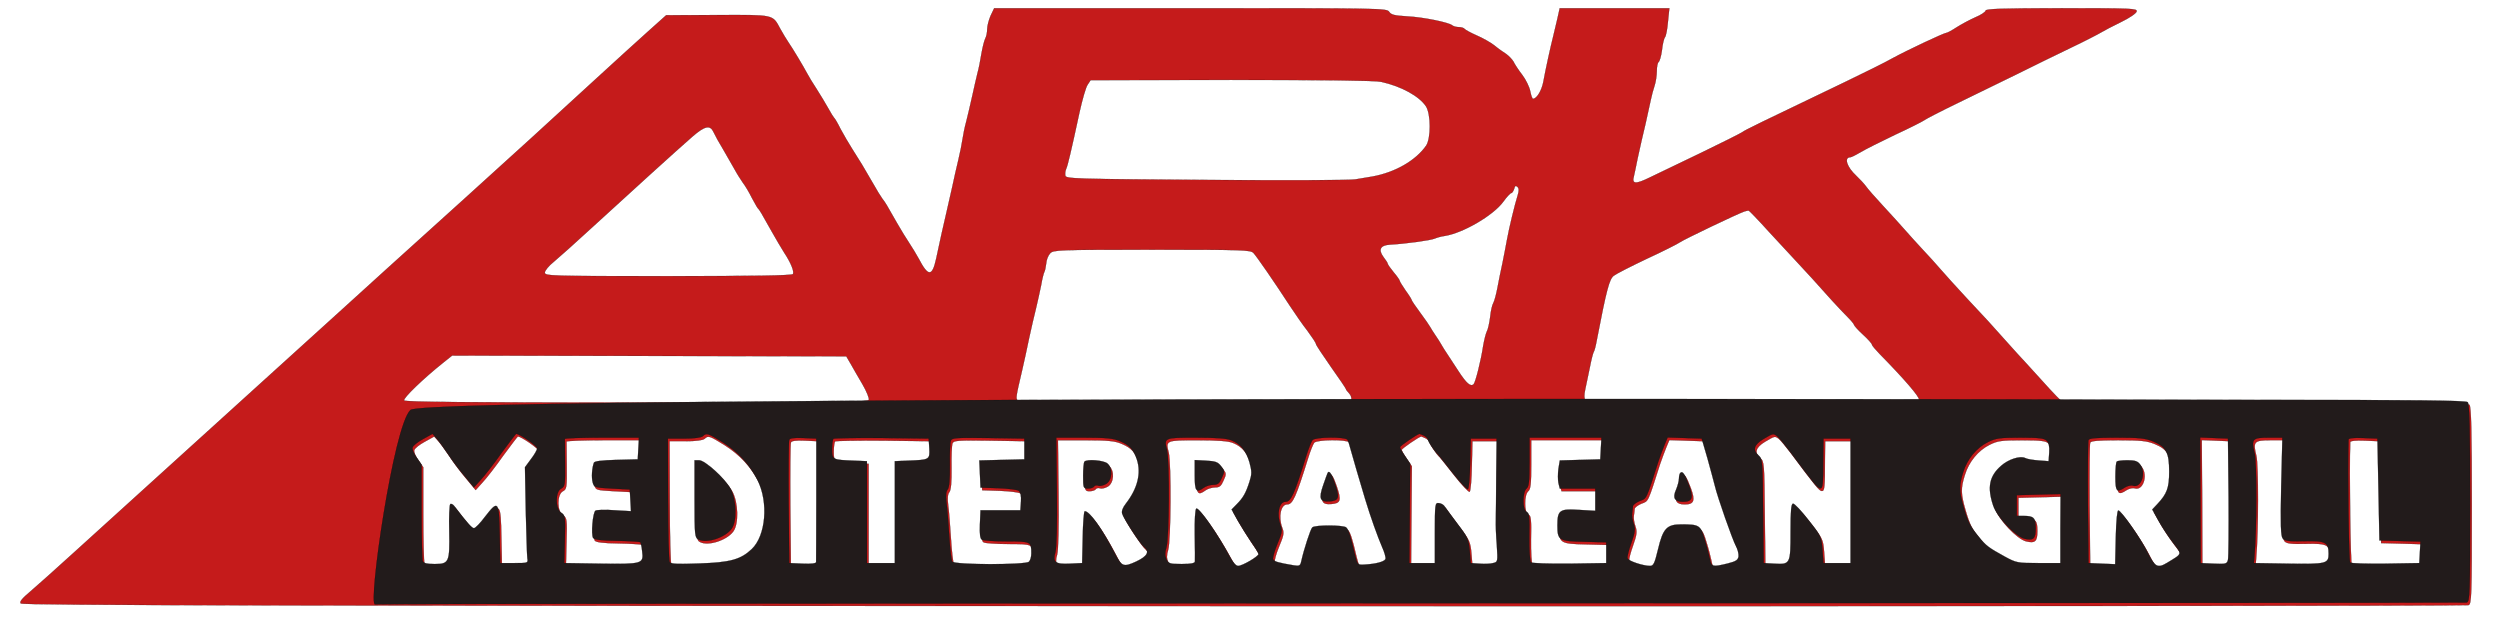 <?xml version="1.0" encoding="utf-8"?>
<svg version="1.0" xmlns="http://www.w3.org/2000/svg" width="4002pt" height="996pt" viewBox="0 0 4002 996" preserveAspectRatio="xMidYMid meet">
  <g transform="matrix(0.319, 0, 0, -0.302, -129.52, 3021.117)" fill="#d73737" stroke="none" style="">
    <path d="M5377 9920 c-9 -22 -17 -54 -17 -71 0 -17 -4 -38 -9 -48 -5 -9 -14 -46 -20 -82 -5 -35 -14 -82 -20 -104 -5 -22 -17 -76 -26 -120 -9 -44 -23 -105 -30 -135 -8 -30 -16 -73 -19 -95 -3 -22 -12 -71 -21 -110 -9 -38 -22 -101 -30 -140 -8 -38 -21 -99 -29 -135 -8 -36 -20 -90 -26 -120 -6 -30 -18 -88 -26 -127 -20 -97 -40 -97 -88 0 -12 23 -33 60 -47 82 -14 22 -42 70 -62 107 -50 94 -60 111 -73 128 -6 8 -29 47 -49 85 -49 90 -60 109 -100 175 -18 30 -46 80 -61 110 -14 30 -29 57 -33 60 -3 3 -16 25 -29 50 -13 25 -39 70 -57 100 -19 30 -41 69 -49 85 -19 38 -73 133 -94 165 -9 14 -27 45 -40 70 -40 78 -27 75 -315 74 l-258 -1 -92 -87 c-51 -48 -165 -158 -254 -244 -216 -210 -450 -435 -668 -643 -338 -322 -486 -464 -638 -610 -84 -80 -231 -221 -327 -313 -96 -92 -245 -234 -330 -316 -85 -82 -234 -224 -330 -316 -96 -92 -246 -235 -332 -318 -86 -83 -184 -175 -217 -205 -45 -40 -58 -57 -51 -66 8 -10 1313 -13 6138 -14 3370 -1 6135 1 6145 5 16 6 17 43 17 528 0 393 -3 525 -12 534 -9 9 -251 12 -1026 12 l-1014 0 -32 33 c-17 18 -49 55 -71 81 -22 26 -59 68 -81 94 -23 26 -63 72 -88 102 -92 109 -116 137 -208 240 -51 58 -111 128 -133 155 -22 27 -62 74 -90 105 -27 31 -68 78 -90 105 -22 26 -71 84 -110 128 -38 43 -77 90 -86 104 -9 13 -31 38 -49 56 -46 45 -62 97 -29 97 5 0 28 12 52 27 23 15 101 56 172 92 72 35 137 70 145 76 8 7 87 50 175 95 88 45 221 114 295 152 74 39 194 101 265 137 72 36 141 74 155 83 14 9 59 34 100 55 43 22 76 46 78 56 3 16 -21 17 -377 17 -299 0 -381 -3 -381 -13 0 -6 -23 -23 -51 -35 -28 -13 -70 -37 -94 -53 -23 -16 -46 -29 -50 -29 -12 0 -199 -93 -270 -134 -38 -23 -146 -79 -238 -126 -435 -220 -505 -256 -518 -267 -8 -6 -100 -55 -204 -108 -105 -53 -220 -112 -258 -131 -73 -38 -93 -37 -82 5 3 14 12 58 19 96 8 39 17 81 20 95 6 25 31 138 46 215 4 22 13 56 19 75 6 19 11 54 11 77 0 23 4 44 9 48 5 3 13 31 17 63 3 31 10 62 15 68 5 6 12 43 15 82 l7 72 -275 0 -275 0 -12 -57 c-7 -32 -17 -76 -22 -98 -11 -45 -36 -164 -49 -239 -9 -45 -33 -86 -51 -86 -4 0 -10 18 -14 40 -4 22 -22 62 -41 88 -19 26 -38 57 -43 69 -6 11 -22 29 -36 40 -15 10 -42 30 -60 46 -18 15 -58 39 -89 53 -30 14 -58 30 -61 35 -4 5 -16 9 -29 9 -12 0 -26 4 -32 9 -17 16 -148 44 -227 48 -63 4 -80 8 -90 24 -12 19 -36 19 -997 19 l-985 0 -18 -40z m1960 -350 c102 -24 191 -76 225 -130 25 -42 25 -169 1 -208 -52 -79 -155 -142 -270 -164 -24 -4 -62 -11 -85 -15 -24 -5 -360 -6 -748 -3 -670 5 -705 6 -708 23 -2 10 0 26 4 35 8 18 25 94 67 300 14 67 32 134 41 147 l15 24 705 1 c485 0 719 -3 753 -10z m-3350 -267 c7 -16 28 -57 49 -93 20 -36 45 -83 57 -105 11 -22 30 -53 41 -70 12 -16 32 -52 45 -80 14 -27 27 -52 30 -55 7 -6 19 -27 69 -122 21 -40 50 -91 63 -113 34 -54 52 -102 44 -114 -4 -8 -200 -11 -626 -11 -598 0 -619 1 -619 19 0 10 20 36 45 57 25 22 110 102 189 179 186 180 435 419 506 484 63 58 90 64 107 24z m4035 -335 c-14 -47 -43 -173 -53 -232 -5 -28 -15 -85 -23 -126 -9 -41 -20 -102 -26 -135 -6 -33 -15 -68 -20 -77 -6 -10 -13 -43 -16 -75 -4 -32 -11 -67 -17 -77 -5 -11 -13 -45 -18 -75 -11 -79 -39 -195 -48 -204 -15 -15 -36 4 -76 69 -22 36 -48 78 -57 92 -10 15 -22 36 -28 47 -6 11 -19 34 -30 50 -11 17 -23 37 -27 45 -4 8 -26 42 -50 76 -24 34 -43 64 -43 67 0 3 -13 26 -30 50 -16 25 -30 48 -30 52 0 4 -13 24 -30 45 -16 21 -30 41 -30 45 0 4 -10 21 -22 37 -27 39 -15 62 33 65 75 4 205 23 224 32 11 5 34 12 50 14 92 15 245 109 295 182 17 25 35 45 39 45 5 0 11 10 15 22 4 17 8 20 17 11 8 -8 8 -21 1 -45z m1261 -193 c53 -60 114 -130 136 -155 44 -49 110 -126 181 -210 25 -29 60 -68 78 -87 17 -18 32 -37 32 -41 0 -4 20 -28 45 -52 25 -24 45 -48 45 -53 0 -5 18 -27 39 -50 122 -131 202 -229 197 -242 -5 -13 -116 -15 -834 -15 -652 0 -832 3 -840 13 -7 8 -7 27 -1 57 5 25 15 77 23 116 7 39 16 76 19 81 4 5 11 34 16 64 49 269 63 323 85 341 12 10 86 50 166 90 80 39 155 79 167 88 20 15 289 151 323 163 8 3 18 5 22 4 3 -1 49 -51 101 -112z m-2587 -112 c17 -19 105 -154 184 -282 25 -40 64 -100 88 -132 23 -33 42 -63 42 -69 0 -5 34 -59 75 -121 41 -61 75 -114 75 -117 0 -3 7 -13 16 -23 9 -10 14 -25 11 -34 -6 -13 -99 -15 -835 -15 -568 0 -831 3 -839 11 -10 10 -10 16 22 159 9 41 25 118 35 170 11 52 26 124 35 160 8 36 20 92 26 124 5 33 13 64 16 69 3 6 7 25 9 44 1 19 10 43 20 54 16 18 37 19 511 19 457 0 494 -1 509 -17z m-2021 -588 c12 -22 38 -71 59 -108 21 -38 35 -75 32 -83 -5 -12 -177 -14 -1165 -14 -860 0 -1162 3 -1167 11 -7 11 96 116 197 201 l44 37 989 -2 989 -2 22 -40z m-2013 -491 c20 -33 58 -86 84 -118 l47 -60 34 40 c19 21 66 85 104 142 39 56 72 102 74 102 17 0 105 -65 105 -77 0 -8 -14 -34 -31 -57 l-30 -43 4 -229 c3 -126 6 -240 8 -254 4 -25 3 -25 -66 -25 l-70 0 -3 153 c-3 178 -7 183 -74 92 -23 -33 -48 -60 -55 -60 -10 0 -34 28 -97 115 -7 11 -18 17 -22 12 -4 -4 -7 -68 -5 -142 3 -166 -1 -175 -73 -175 -40 0 -55 4 -60 16 -3 9 -6 127 -6 263 l0 248 -25 38 c-14 20 -23 44 -20 53 3 10 26 29 52 44 l48 28 20 -24 c11 -13 37 -50 57 -82z m1379 61 c79 -53 134 -116 175 -200 56 -118 42 -295 -29 -366 -55 -55 -108 -71 -263 -76 -105 -4 -143 -3 -149 7 -4 6 -8 156 -8 333 l-1 322 82 0 c51 0 86 5 94 13 18 18 24 16 99 -33z m3520 35 c10 -6 19 -15 19 -21 0 -9 37 -67 51 -79 3 -3 36 -47 74 -98 38 -51 72 -89 76 -85 5 5 10 67 11 138 l3 130 65 0 65 0 -2 -190 c0 -104 -2 -212 -2 -240 -1 -27 1 -89 5 -137 5 -86 5 -87 -19 -93 -13 -4 -43 -5 -68 -3 l-44 3 -5 65 c-5 60 -10 72 -60 141 -30 42 -59 84 -65 93 -5 10 -19 18 -30 19 -19 2 -20 -4 -20 -158 l0 -160 -64 0 -64 0 2 264 2 263 -25 39 c-14 21 -26 43 -26 48 0 7 87 70 98 71 2 0 12 -5 23 -10z m1771 -2 c9 -7 36 -42 62 -78 120 -170 142 -199 154 -199 14 -1 16 19 16 164 l1 100 68 0 68 0 0 -330 0 -330 -68 0 -68 0 -5 70 c-5 69 -7 74 -70 158 -35 48 -70 87 -77 87 -10 0 -13 -34 -13 -149 0 -172 -1 -174 -82 -169 l-53 3 -3 276 c-2 261 -3 277 -22 294 -32 29 -24 57 23 87 50 31 49 31 69 16z m-5714 -65 l-3 -58 -108 -3 c-74 -2 -109 -7 -112 -15 -10 -29 -13 -79 -6 -105 7 -26 9 -27 97 -32 l89 -5 3 -58 3 -57 -83 5 c-46 4 -88 2 -95 -2 -14 -10 -23 -127 -12 -145 6 -9 43 -14 120 -15 61 -1 114 -5 117 -7 2 -3 7 -25 9 -48 8 -67 3 -69 -208 -66 l-183 3 3 127 c3 119 2 127 -18 140 -30 19 -31 112 0 128 19 11 20 20 19 133 -1 67 -1 125 -1 130 1 4 84 7 186 7 l186 0 -3 -57z m893 -270 c0 -178 -1 -328 -1 -333 0 -7 -25 -10 -67 -8 l-68 3 -3 320 c-1 176 0 326 3 333 3 9 23 12 70 10 l66 -3 0 -322z m567 270 c3 -60 2 -61 -108 -65 l-65 -3 0 -270 0 -270 -70 0 -70 0 0 270 0 270 -65 3 c-108 4 -110 5 -110 61 0 26 3 51 7 55 4 3 113 5 242 4 l236 -3 3 -52z m477 -3 l0 -55 -113 -3 -113 -3 3 -72 3 -72 89 -3 c50 -2 96 -8 103 -14 9 -7 13 -28 11 -57 l-3 -46 -100 0 -100 0 -3 -74 c-2 -53 1 -77 10 -82 7 -5 63 -9 124 -9 123 0 124 -1 124 -64 0 -18 -5 -37 -12 -44 -17 -17 -374 -17 -385 1 -4 6 -11 68 -15 137 -4 69 -10 149 -14 178 -4 35 -2 57 6 67 8 10 12 53 11 128 -1 63 1 121 5 131 6 15 25 16 188 14 l181 -3 0 -55z m480 41 c49 -22 68 -44 85 -98 22 -72 3 -153 -55 -232 -17 -23 -23 -41 -19 -55 9 -28 91 -161 110 -176 29 -25 16 -49 -40 -77 -64 -31 -73 -27 -108 46 -64 129 -125 221 -150 221 -4 0 -9 -62 -10 -137 l-3 -138 -61 -3 c-75 -4 -88 8 -73 62 6 23 9 146 7 322 l-3 284 140 0 c114 0 147 -4 180 -19z m558 5 c48 -20 75 -56 92 -118 12 -47 12 -62 0 -101 -18 -60 -32 -86 -64 -120 l-26 -28 30 -57 c17 -31 47 -82 67 -113 21 -31 38 -61 38 -66 0 -13 -81 -63 -102 -63 -11 0 -27 18 -43 51 -62 122 -154 261 -167 253 -6 -4 -9 -62 -8 -138 1 -72 2 -137 1 -143 -1 -9 -21 -13 -66 -13 -60 0 -66 2 -77 25 -8 19 -8 35 0 64 14 46 16 457 3 515 -16 66 -15 66 145 66 100 0 155 -4 177 -14z m583 3 c4 -6 10 -25 14 -43 8 -33 51 -186 75 -271 27 -95 64 -203 85 -254 12 -28 20 -57 17 -65 -6 -14 -49 -26 -106 -29 -34 -2 -34 -1 -47 53 -22 100 -32 132 -44 144 -13 13 -156 14 -170 0 -9 -9 -42 -116 -55 -178 -5 -25 -9 -28 -38 -23 -79 14 -99 20 -104 33 -2 7 7 43 22 81 23 58 26 72 16 98 -21 59 -8 125 24 125 28 0 44 37 105 244 11 38 25 75 31 83 14 17 165 18 175 2z m1272 -46 l-3 -58 -101 -3 -102 -3 -7 -45 c-3 -25 -3 -58 0 -74 l7 -30 89 0 89 0 0 -59 0 -59 -82 5 c-97 7 -108 -2 -108 -82 0 -80 7 -84 135 -87 l110 -3 0 -55 0 -55 -184 -3 c-105 -1 -189 2 -194 7 -5 5 -9 66 -8 135 2 106 0 127 -13 132 -22 8 -22 106 -1 124 12 10 15 39 15 141 l0 129 180 0 181 0 -3 -57z m535 -53 c15 -58 32 -123 37 -145 13 -59 88 -285 106 -320 9 -17 14 -41 13 -55 -3 -19 -13 -26 -54 -37 -77 -20 -83 -18 -90 25 -4 20 -15 67 -26 103 -21 75 -27 79 -117 79 -73 0 -92 -21 -117 -132 -17 -75 -23 -88 -40 -88 -35 0 -109 26 -113 40 -3 7 6 44 19 82 19 57 21 74 12 101 -6 18 -10 43 -8 57 2 14 4 31 4 37 1 7 16 19 34 27 36 14 31 3 94 211 9 28 23 67 31 88 l15 38 86 -3 85 -3 29 -105z m1702 94 c11 -12 15 -30 13 -63 l-3 -46 -50 4 c-27 2 -58 7 -68 13 -25 13 -84 -7 -120 -41 -60 -55 -71 -115 -40 -212 20 -61 111 -163 157 -175 45 -11 56 0 56 55 0 56 -9 66 -60 66 l-35 0 0 55 0 55 110 3 110 3 -1 -183 0 -183 -110 0 c-106 0 -111 1 -170 35 -79 46 -94 57 -130 105 -43 55 -53 76 -75 156 -23 84 -24 115 -3 185 20 70 67 130 124 160 40 21 58 24 162 24 94 0 120 -3 133 -16z m534 -4 c66 -29 81 -59 81 -160 0 -87 -11 -118 -60 -173 l-25 -28 30 -57 c16 -31 49 -84 73 -117 48 -67 50 -58 -29 -109 -47 -30 -61 -22 -98 57 -34 72 -131 219 -146 221 -6 1 -11 -54 -13 -142 l-3 -143 -67 3 -67 3 -3 320 c-1 176 0 325 3 332 3 10 40 13 140 13 115 0 144 -3 184 -20z m379 -295 c1 -170 0 -320 -3 -333 -5 -21 -10 -23 -71 -20 l-66 3 -1 333 -2 333 70 -3 70 -3 3 -310z m264 55 c-4 -206 -2 -263 8 -275 11 -13 32 -16 108 -14 106 3 122 -6 122 -67 0 -52 -11 -55 -201 -52 l-174 3 3 40 c12 142 12 495 1 542 -18 76 -12 83 70 83 l69 0 -6 -260z m488 -15 l5 -270 103 -3 103 -3 -3 -57 -3 -57 -169 -3 c-93 -1 -173 1 -178 6 -7 7 -13 496 -8 652 0 7 27 10 73 8 l72 -3 5 -270z" style="stroke: rgb(0, 0, 0); paint-order: stroke; stroke-miterlimit: 7.14; fill-rule: evenodd; fill: rgb(197, 27, 27);"/>
    <path d="M3900 7345 c0 -195 1 -205 20 -215 41 -22 134 10 166 57 28 41 25 153 -5 211 -29 57 -129 152 -158 152 l-23 0 0 -205z" style="stroke: rgb(0, 0, 0); paint-order: stroke; stroke-miterlimit: 7.14; fill-rule: evenodd; fill: rgb(197, 27, 27);"/>
    <path d="M5857 7543 c-4 -3 -7 -37 -7 -75 0 -65 1 -68 24 -68 14 0 28 5 31 11 4 6 14 8 22 4 9 -3 26 2 39 10 30 20 34 83 6 108 -19 17 -102 24 -115 10z" style="stroke: rgb(0, 0, 0); paint-order: stroke; stroke-miterlimit: 7.14; fill-rule: evenodd; fill: rgb(197, 27, 27);"/>
    <path d="M6410 7470 c0 -85 7 -95 46 -65 10 8 32 15 47 15 23 0 31 7 43 37 15 34 14 38 -4 62 -16 22 -28 26 -76 29 l-56 3 0 -81z" style="stroke: rgb(0, 0, 0); paint-order: stroke; stroke-miterlimit: 7.14; fill-rule: evenodd; fill: rgb(197, 27, 27);"/>
    <path d="M7077 7483 c-2 -5 -12 -33 -22 -64 -24 -73 -17 -91 32 -87 47 4 51 19 27 94 -17 53 -29 72 -37 57z" style="stroke: rgb(0, 0, 0); paint-order: stroke; stroke-miterlimit: 7.14; fill-rule: evenodd; fill: rgb(197, 27, 27);"/>
    <path d="M8847 7483 c-4 -3 -7 -17 -7 -30 0 -13 -7 -40 -15 -60 -18 -43 -7 -63 35 -63 47 0 54 20 31 86 -22 62 -33 79 -44 67z" style="stroke: rgb(0, 0, 0); paint-order: stroke; stroke-miterlimit: 7.14; fill-rule: evenodd; fill: rgb(197, 27, 27);"/>
    <path d="M11037 7543 c-4 -3 -7 -39 -7 -80 0 -79 6 -86 48 -57 12 8 31 13 41 9 41 -13 67 68 35 113 -12 17 -25 22 -63 22 -26 0 -51 -3 -54 -7z" style="stroke: rgb(0, 0, 0); paint-order: stroke; stroke-miterlimit: 7.14; fill-rule: evenodd; fill: rgb(197, 27, 27);"/>
  </g>
  <g transform="matrix(0.319, 0, 0, -0.302, -132.276, 3016.865)" fill="#d73737" stroke="none" style="">
    <path d="M 11772 7870 C 11772 7870 2559.606 7898.453 2474.606 7816.453 C 2389.606 7734.453 2259.134 6774.731 2297.226 6785.941 C 2321.157 6792.984 12783 6792 12793 6796 C 12809 6802 12810 6839 12810 7324 C 12810 7717 12807 7849 12798 7858 C 12789 7867 12547 7870 11772 7870 Z M 2662 7584 C 2682 7551 2720 7498 2746 7466 L 2793 7406 L 2827 7446 C 2846 7467 2893 7531 2931 7588 C 2970 7644 3003 7690 3005 7690 C 3022 7690 3110 7625 3110 7613 C 3110 7605 3096 7579 3079 7556 L 3049 7513 L 3053 7284 C 3056 7158 3059 7044 3061 7030 C 3065 7005 3064 7005 2995 7005 L 2925 7005 L 2922 7158 C 2919 7336 2915 7341 2848 7250 C 2825 7217 2800 7190 2793 7190 C 2783 7190 2759 7218 2696 7305 C 2689 7316 2678 7322 2674 7317 C 2670 7313 2667 7249 2669 7175 C 2672 7009 2668 7000 2596 7000 C 2556 7000 2541 7004 2536 7016 C 2533 7025 2530 7143 2530 7279 L 2530 7527 L 2505 7565 C 2491 7585 2482 7609 2485 7618 C 2488 7628 2511 7647 2537 7662 L 2585 7690 L 2605 7666 C 2616 7653 2642 7616 2662 7584 Z M 4041 7645 C 4120 7592 4175 7529 4216 7445 C 4272 7327 4258 7150 4187 7079 C 4132 7024 4079 7008 3924 7003 C 3819 6999 3781 7000 3775 7010 C 3771 7016 3767 7166 3767 7343 L 3766 7665 L 3848 7665 C 3899 7665 3934 7670 3942 7678 C 3960 7696 3966 7694 4041 7645 Z M 7561 7680 C 7571 7674 7580 7665 7580 7659 C 7580 7650 7617 7592 7631 7580 C 7634 7577 7667 7533 7705 7482 C 7743 7431 7777 7393 7781 7397 C 7786 7402 7791 7464 7792 7535 L 7795 7665 L 7860 7665 L 7925 7665 L 7923 7475 C 7923 7371 7921 7263 7921 7235 C 7920 7208 7922 7146 7926 7098 C 7931 7012 7931 7011 7907 7005 C 7894 7001 7864 7000 7839 7002 L 7795 7005 L 7790 7070 C 7785 7130 7780 7142 7730 7211 C 7700 7253 7671 7295 7665 7304 C 7660 7314 7646 7322 7635 7323 C 7616 7325 7615 7319 7615 7165 L 7615 7005 L 7551 7005 L 7487 7005 L 7489 7269 L 7491 7532 L 7466 7571 C 7452 7592 7440 7614 7440 7619 C 7440 7626 7527 7689 7538 7690 C 7540 7690 7550 7685 7561 7680 Z M 9332 7678 C 9341 7671 9368 7636 9394 7600 C 9514 7430 9536 7401 9548 7401 C 9562 7400 9564 7420 9564 7565 L 9565 7665 L 9633 7665 L 9701 7665 L 9701 7335 L 9701 7005 L 9633 7005 L 9565 7005 L 9560 7075 C 9555 7144 9553 7149 9490 7233 C 9455 7281 9420 7320 9413 7320 C 9403 7320 9400 7286 9400 7171 C 9400 6999 9399 6997 9318 7002 L 9265 7005 L 9262 7281 C 9260 7542 9259 7558 9240 7575 C 9208 7604 9216 7632 9263 7662 C 9313 7693 9312 7693 9332 7678 Z M 3618 7613 L 3615 7555 L 3507 7552 C 3433 7550 3398 7545 3395 7537 C 3385 7508 3382 7458 3389 7432 C 3396 7406 3398 7405 3486 7400 L 3575 7395 L 3578 7337 L 3581 7280 L 3498 7285 C 3452 7289 3410 7287 3403 7283 C 3389 7273 3380 7156 3391 7138 C 3397 7129 3434 7124 3511 7123 C 3572 7122 3625 7118 3628 7116 C 3630 7113 3635 7091 3637 7068 C 3645 7001 3640 6999 3429 7002 L 3246 7005 L 3249 7132 C 3252 7251 3251 7259 3231 7272 C 3201 7291 3200 7384 3231 7400 C 3250 7411 3251 7420 3250 7533 C 3249 7600 3249 7658 3249 7663 C 3250 7667 3333 7670 3435 7670 L 3621 7670 L 3618 7613 Z M 4511 7343 C 4511 7165 4510 7015 4510 7010 C 4510 7003 4485 7000 4443 7002 L 4375 7005 L 4372 7325 C 4371 7501 4372 7651 4375 7658 C 4378 7667 4398 7670 4445 7668 L 4511 7665 L 4511 7343 Z M 5078 7613 C 5081 7553 5080 7552 4970 7548 L 4905 7545 L 4905 7275 L 4905 7005 L 4835 7005 L 4765 7005 L 4765 7275 L 4765 7545 L 4700 7548 C 4592 7552 4590 7553 4590 7609 C 4590 7635 4593 7660 4597 7664 C 4601 7667 4710 7669 4839 7668 L 5075 7665 L 5078 7613 Z M 5555 7610 L 5555 7555 L 5442 7552 L 5329 7549 L 5332 7477 L 5335 7405 L 5424 7402 C 5474 7400 5520 7394 5527 7388 C 5536 7381 5540 7360 5538 7331 L 5535 7285 L 5435 7285 L 5335 7285 L 5332 7211 C 5330 7158 5333 7134 5342 7129 C 5349 7124 5405 7120 5466 7120 C 5589 7120 5590 7119 5590 7056 C 5590 7038 5585 7019 5578 7012 C 5561 6995 5204 6995 5193 7013 C 5189 7019 5182 7081 5178 7150 C 5174 7219 5168 7299 5164 7328 C 5160 7363 5162 7385 5170 7395 C 5178 7405 5182 7448 5181 7523 C 5180 7586 5182 7644 5186 7654 C 5192 7669 5211 7670 5374 7668 L 5555 7665 L 5555 7610 Z M 6035 7651 C 6084 7629 6103 7607 6120 7553 C 6142 7481 6123 7400 6065 7321 C 6048 7298 6042 7280 6046 7266 C 6055 7238 6137 7105 6156 7090 C 6185 7065 6172 7041 6116 7013 C 6052 6982 6043 6986 6008 7059 C 5944 7188 5883 7280 5858 7280 C 5854 7280 5849 7218 5848 7143 L 5845 7005 L 5784 7002 C 5709 6998 5696 7010 5711 7064 C 5717 7087 5720 7210 5718 7386 L 5715 7670 L 5855 7670 C 5969 7670 6002 7666 6035 7651 Z M 6593 7656 C 6641 7636 6668 7600 6685 7538 C 6697 7491 6697 7476 6685 7437 C 6667 7377 6653 7351 6621 7317 L 6595 7289 L 6625 7232 C 6642 7201 6672 7150 6692 7119 C 6713 7088 6730 7058 6730 7053 C 6730 7040 6649 6990 6628 6990 C 6617 6990 6601 7008 6585 7041 C 6523 7163 6431 7302 6418 7294 C 6412 7290 6409 7232 6410 7156 C 6411 7084 6412 7019 6411 7013 C 6410 7004 6390 7000 6345 7000 C 6285 7000 6279 7002 6268 7025 C 6260 7044 6260 7060 6268 7089 C 6282 7135 6284 7546 6271 7604 C 6255 7670 6256 7670 6416 7670 C 6516 7670 6571 7666 6593 7656 Z M 7176 7659 C 7180 7653 7186 7634 7190 7616 C 7198 7583 7241 7430 7265 7345 C 7292 7250 7329 7142 7350 7091 C 7362 7063 7370 7034 7367 7026 C 7361 7012 7318 7000 7261 6997 C 7227 6995 7227 6996 7214 7050 C 7192 7150 7182 7182 7170 7194 C 7157 7207 7014 7208 7000 7194 C 6991 7185 6958 7078 6945 7016 C 6940 6991 6936 6988 6907 6993 C 6828 7007 6808 7013 6803 7026 C 6801 7033 6810 7069 6825 7107 C 6848 7165 6851 7179 6841 7205 C 6820 7264 6833 7330 6865 7330 C 6893 7330 6909 7367 6970 7574 C 6981 7612 6995 7649 7001 7657 C 7015 7674 7166 7675 7176 7659 Z M 8448 7613 L 8445 7555 L 8344 7552 L 8242 7549 L 8235 7504 C 8232 7479 8232 7446 8235 7430 L 8242 7400 L 8331 7400 L 8420 7400 L 8420 7341 L 8420 7282 L 8338 7287 C 8241 7294 8230 7285 8230 7205 C 8230 7125 8237 7121 8365 7118 L 8475 7115 L 8475 7060 L 8475 7005 L 8291 7002 C 8186 7001 8102 7004 8097 7009 C 8092 7014 8088 7075 8089 7144 C 8091 7250 8089 7271 8076 7276 C 8054 7284 8054 7382 8075 7400 C 8087 7410 8090 7439 8090 7541 L 8090 7670 L 8270 7670 L 8451 7670 L 8448 7613 Z M 8983 7560 C 8998 7502 9015 7437 9020 7415 C 9033 7356 9108 7130 9126 7095 C 9135 7078 9140 7054 9139 7040 C 9136 7021 9126 7014 9085 7003 C 9008 6983 9002 6985 8995 7028 C 8991 7048 8980 7095 8969 7131 C 8948 7206 8942 7210 8852 7210 C 8779 7210 8760 7189 8735 7078 C 8718 7003 8712 6990 8695 6990 C 8660 6990 8586 7016 8582 7030 C 8579 7037 8588 7074 8601 7112 C 8620 7169 8622 7186 8613 7213 C 8607 7231 8603 7256 8605 7270 C 8607 7284 8609 7301 8609 7307 C 8610 7314 8625 7326 8643 7334 C 8679 7348 8674 7337 8737 7545 C 8746 7573 8760 7612 8768 7633 L 8783 7671 L 8869 7668 L 8954 7665 L 8983 7560 Z M 10685 7654 C 10696 7642 10700 7624 10698 7591 L 10695 7545 L 10645 7549 C 10618 7551 10587 7556 10577 7562 C 10552 7575 10493 7555 10457 7521 C 10397 7466 10386 7406 10417 7309 C 10437 7248 10528 7146 10574 7134 C 10619 7123 10630 7134 10630 7189 C 10630 7245 10621 7255 10570 7255 L 10535 7255 L 10535 7310 L 10535 7365 L 10645 7368 L 10755 7371 L 10754 7188 L 10754 7005 L 10644 7005 C 10538 7005 10533 7006 10474 7040 C 10395 7086 10380 7097 10344 7145 C 10301 7200 10291 7221 10269 7301 C 10246 7385 10245 7416 10266 7486 C 10286 7556 10333 7616 10390 7646 C 10430 7667 10448 7670 10552 7670 C 10646 7670 10672 7667 10685 7654 Z M 11219 7650 C 11285 7621 11300 7591 11300 7490 C 11300 7403 11289 7372 11240 7317 L 11215 7289 L 11245 7232 C 11261 7201 11294 7148 11318 7115 C 11366 7048 11368 7057 11289 7006 C 11242 6976 11228 6984 11191 7063 C 11157 7135 11060 7282 11045 7284 C 11039 7285 11034 7230 11032 7142 L 11029 6999 L 10962 7002 L 10895 7005 L 10892 7325 C 10891 7501 10892 7650 10895 7657 C 10898 7667 10935 7670 11035 7670 C 11150 7670 11179 7667 11219 7650 Z M 11598 7355 C 11599 7185 11598 7035 11595 7022 C 11590 7001 11585 6999 11524 7002 L 11458 7005 L 11457 7338 L 11455 7671 L 11525 7668 L 11595 7665 L 11598 7355 Z M 11862 7410 C 11858 7204 11860 7147 11870 7135 C 11881 7122 11902 7119 11978 7121 C 12084 7124 12100 7115 12100 7054 C 12100 7002 12089 6999 11899 7002 L 11725 7005 L 11728 7045 C 11740 7187 11740 7540 11729 7587 C 11711 7663 11717 7670 11799 7670 L 11868 7670 L 11862 7410 Z M 12350 7395 L 12355 7125 L 12458 7122 L 12561 7119 L 12558 7062 L 12555 7005 L 12386 7002 C 12293 7001 12213 7003 12208 7008 C 12201 7015 12195 7504 12200 7660 C 12200 7667 12227 7670 12273 7668 L 12345 7665 L 12350 7395 Z" style="stroke: rgb(0, 0, 0); paint-order: stroke; stroke-miterlimit: 7.14; fill-rule: evenodd; fill: rgb(34, 27, 27);"/>
    <path d="M3900 7345 c0 -195 1 -205 20 -215 41 -22 134 10 166 57 28 41 25 153 -5 211 -29 57 -129 152 -158 152 l-23 0 0 -205z" style="stroke: rgb(0, 0, 0); paint-order: stroke; stroke-miterlimit: 7.14; fill-rule: evenodd; fill: rgb(34, 27, 27);"/>
    <path d="M5857 7543 c-4 -3 -7 -37 -7 -75 0 -65 1 -68 24 -68 14 0 28 5 31 11 4 6 14 8 22 4 9 -3 26 2 39 10 30 20 34 83 6 108 -19 17 -102 24 -115 10z" style="stroke: rgb(0, 0, 0); paint-order: stroke; stroke-miterlimit: 7.14; fill-rule: evenodd; fill: rgb(34, 27, 27);"/>
    <path d="M6410 7470 c0 -85 7 -95 46 -65 10 8 32 15 47 15 23 0 31 7 43 37 15 34 14 38 -4 62 -16 22 -28 26 -76 29 l-56 3 0 -81z" style="stroke: rgb(0, 0, 0); paint-order: stroke; stroke-miterlimit: 7.14; fill-rule: evenodd; fill: rgb(34, 27, 27);"/>
    <path d="M7077 7483 c-2 -5 -12 -33 -22 -64 -24 -73 -17 -91 32 -87 47 4 51 19 27 94 -17 53 -29 72 -37 57z" style="stroke: rgb(0, 0, 0); paint-order: stroke; stroke-miterlimit: 7.14; fill-rule: evenodd; fill: rgb(34, 27, 27);"/>
    <path d="M8847 7483 c-4 -3 -7 -17 -7 -30 0 -13 -7 -40 -15 -60 -18 -43 -7 -63 35 -63 47 0 54 20 31 86 -22 62 -33 79 -44 67z" style="stroke: rgb(0, 0, 0); paint-order: stroke; stroke-miterlimit: 7.14; fill-rule: evenodd; fill: rgb(34, 27, 27);"/>
    <path d="M11037 7543 c-4 -3 -7 -39 -7 -80 0 -79 6 -86 48 -57 12 8 31 13 41 9 41 -13 67 68 35 113 -12 17 -25 22 -63 22 -26 0 -51 -3 -54 -7z" style="stroke: rgb(0, 0, 0); paint-order: stroke; stroke-miterlimit: 7.14; fill-rule: evenodd; fill: rgb(34, 27, 27);"/>
  </g>
</svg>